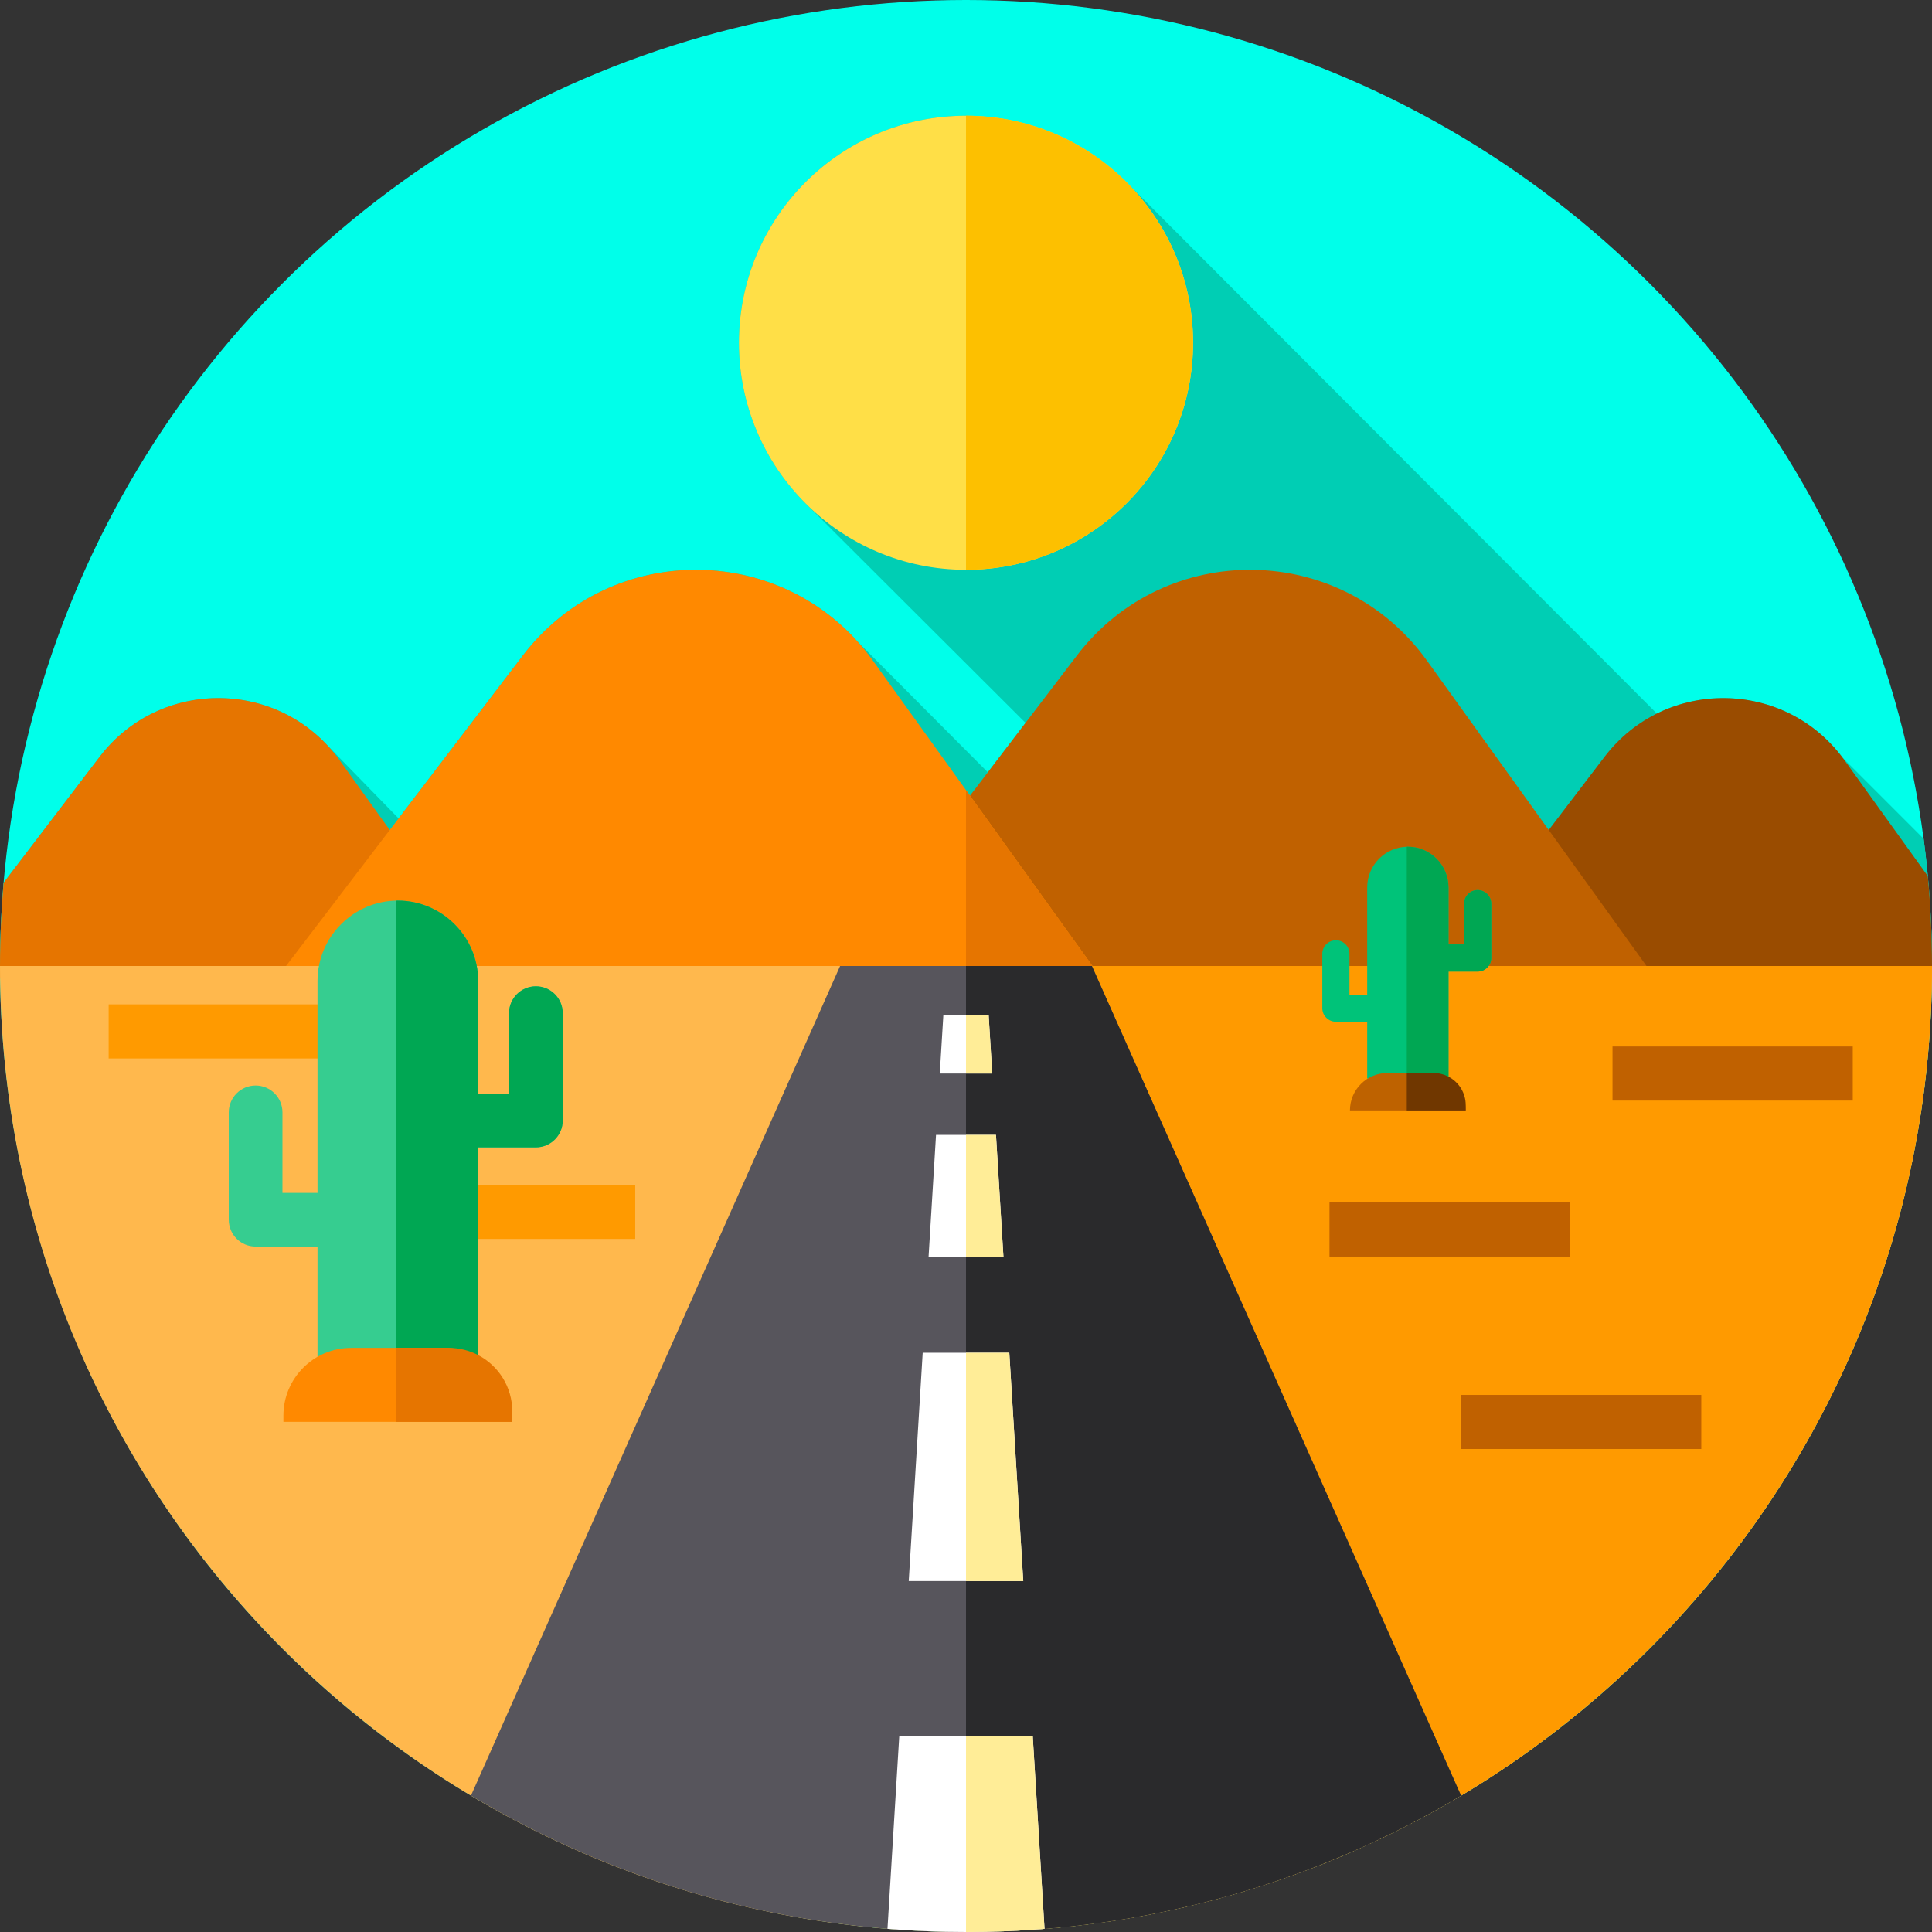 <svg xmlns="http://www.w3.org/2000/svg" x="0" y="0" enable-background="new 0 0 512 512" version="1.1" viewBox="0 0 512 512" xml:space="preserve"><rect x="0" y="0" width="512" height="512" fill="#333333" stroke="none"/><circle cx="256" cy="256" r="256" fill="#00FFEA"/><path fill="#00CEB4" d="M512,256c0-11.432-0.761-22.685-2.213-33.72l-21.496-21.496	c-11.901-15.827-32.819-19.783-49.203-11.677L297.956,47.714c-10.838-10.549-25.639-17.048-41.958-17.048	c-33.229,0-60.167,26.938-60.167,60.167c0,16.813,6.898,32.015,18.017,42.932l57.927,57.803l-9.992,13.102l-34.536-34.669	c-23.756-26.423-66.502-25.375-88.681,3.707l-32.934,43.183L86.61,197.376c-16.413-17.437-45.192-16.499-60.22,3.206L0.957,233.93	c-0.144,1.69-0.27,3.385-0.382,5.083c-0.02,0.303-0.039,0.607-0.058,0.91c-0.094,1.484-0.175,2.972-0.243,4.463	c-0.034,0.759-0.059,1.52-0.087,2.281c-0.042,1.122-0.085,2.244-0.112,3.37C0.03,252.02,0,254.006,0,256	c0,1.115,0.028,2.222,0.042,3.333c0.001,0,171.111,170.477,253.086,252.63c0.958,0.01,1.911,0.036,2.872,0.036	C397.385,512,512,397.385,512,256z"/><circle cx="256" cy="90.83" r="60.17" fill="#FFDF47"/><path fill="#FDC000" d="M316.169,90.833c0,33.229-26.938,60.167-60.167,60.167V30.667	C289.231,30.667,316.169,57.604,316.169,90.833z"/><path fill="#E67500" d="M90.011,201.48c-15.523-21.592-47.495-22.043-63.621-0.898L0.957,233.93	C0.336,241.206,0,248.563,0,256c0,1.115,0.028,2.222,0.042,3.333h131.562L90.011,201.48z"/><path fill="#9A4C00" d="M425.203,200.582l-44.807,58.751h131.562c0.014-1.111,0.042-2.219,0.042-3.333	c0-8.038-0.389-15.984-1.114-23.833l-22.062-30.688C473.301,179.888,441.329,179.437,425.203,200.582z"/><path fill="#C06100" d="M220.094,259.333l65.302-85.625c23.503-30.817,70.1-30.159,92.723,1.309l60.618,84.316H220.094z"/><path fill="#FF8900" d="M73.264,259.333l65.302-85.625c23.503-30.817,70.1-30.159,92.723,1.309l60.618,84.316H73.264z"/><path fill="#E67500" d="M291.91 259.333L256 259.333 256 209.391 284.057 248.416z"/><path fill="#FFB84D" d="M256,512c141.385,0,256-114.615,256-256H0C0,397.385,114.615,512,256,512z"/><path fill="#FF9A00" d="M512,256c0,141.38-114.62,256-256,256V256H512z"/><g fill="#C06100"><path d="M352.33 318.67H416V333.003H352.33z"/><path d="M427.33 277.33H491V291.663H427.33z"/><path d="M387.19 369.67H450.86V384.003H387.19z"/></g><g fill="#FF9A00"><path d="M104.67 314H168.34V328.333H104.67z"/><path d="M28.792 266.17H92.462V280.503H28.792z"/></g><path fill="#57555C" d="M222.636,256l-97.829,219.856C163.175,498.801,208.044,512,256,512s92.824-13.199,131.193-36.144	L289.364,256H222.636z"/><path fill="#2A2A2C" d="M387.19,475.86C348.82,498.8,303.96,512,256,512V256h33.36L387.19,475.86z"/><path fill="#FFF" d="M276.81,511.16c-6.86,0.56-13.8,0.84-20.81,0.84c-7.01,0-13.95-0.28-20.81-0.84l3.13-51.16h35.36	L276.81,511.16z"/><path fill="#FFED97" d="M276.81,511.16c-6.86,0.56-13.8,0.84-20.81,0.84v-52h17.68L276.81,511.16z"/><path fill="#FFF" d="M240.825 419L271.175 419 267.475 358.5 244.525 358.5z"/><path fill="#FFED97" d="M271.17 419L256 419 256 358.5 267.47 358.5z"/><path fill="#FFF" d="M262.001 269L249.999 269 249.051 284.5 262.949 284.5z"/><path fill="#FFED97" d="M262.95 284.5L256 284.5 256 269 262 269z"/><path fill="#FFF" d="M248.057 300.75L246.085 333 265.915 333 263.943 300.75z"/><path fill="#FFED97" d="M265.92 333L256 333 256 300.75 263.94 300.75z"/><path fill="#36CD90" d="M142.012,261.379c-3.929,0-7.114,3.185-7.114,7.114v21.342h-8.179v-29.88	c0-11.708-9.579-21.287-21.287-21.287l0,0c-11.708,0-21.287,9.579-21.287,21.287v56.172h-9.292v-21.342	c0-3.929-3.185-7.114-7.114-7.114s-7.114,3.185-7.114,7.114v28.456c0,3.929,3.185,7.114,7.114,7.114h16.406v29.734h42.574v-56.026	h15.292c3.929,0,7.114-3.185,7.114-7.114v-28.456C149.126,264.564,145.941,261.379,142.012,261.379z"/><path fill="#00A753" d="M149.126,268.49v28.46c0,3.925-3.187,7.113-7.113,7.113h-15.295v56.025h-21.841V238.674	c0.185-0.005,0.369-0.009,0.553-0.009c11.711,0,21.287,9.58,21.287,21.287v29.88h8.183V268.49c0-3.925,3.183-7.113,7.113-7.113	C145.939,261.377,149.126,264.565,149.126,268.49z"/><path fill="#FF8900" d="M135.76,376.808H75.105v-1.65c0-9.916,8.038-17.954,17.954-17.954h24.748	c9.916,0,17.954,8.038,17.954,17.954v1.65H135.76z"/><path fill="#E67500" d="M135.759,374.04v2.768h-30.881v-19.604h14.045c2.814,0,5.461,0.687,7.795,1.91	C132.092,361.923,135.759,367.555,135.759,374.04z"/><path fill="#00C379" d="M391.594,235.884c-1.987,0-3.598,1.611-3.598,3.598v10.795h-4.137v-15.114	c0-5.922-4.845-10.768-10.768-10.768l0,0c-5.922,0-10.768,4.846-10.768,10.768v28.413h-4.7v-10.795c0-1.987-1.611-3.598-3.598-3.598	s-3.598,1.611-3.598,3.598v14.394c0,1.987,1.611,3.598,3.598,3.598h8.299v15.04h21.535v-28.339h7.735	c1.987,0,3.598-1.611,3.598-3.598v-14.394C395.192,237.495,393.581,235.884,391.594,235.884z"/><path fill="#00A753" d="M395.192,239.481v14.396c0,1.986-1.612,3.598-3.598,3.598h-7.737v28.339H372.81V224.4	c0.093-0.002,0.187-0.005,0.28-0.005c5.924,0,10.768,4.846,10.768,10.768v15.114h4.139v-10.796c0-1.986,1.61-3.598,3.598-3.598	C393.58,235.884,395.192,237.496,395.192,239.481z"/><path fill="#BE6200" d="M388.431,294.272H357.75l0,0c0-5.477,4.44-9.916,9.916-9.916h10.849	C383.992,284.356,388.431,288.795,388.431,294.272L388.431,294.272z"/><path fill="#703700" d="M388.43,292.872v1.4h-15.62v-9.916h7.105c1.423,0,2.762,0.348,3.943,0.966	C386.575,286.742,388.43,289.591,388.43,292.872z"/></svg>